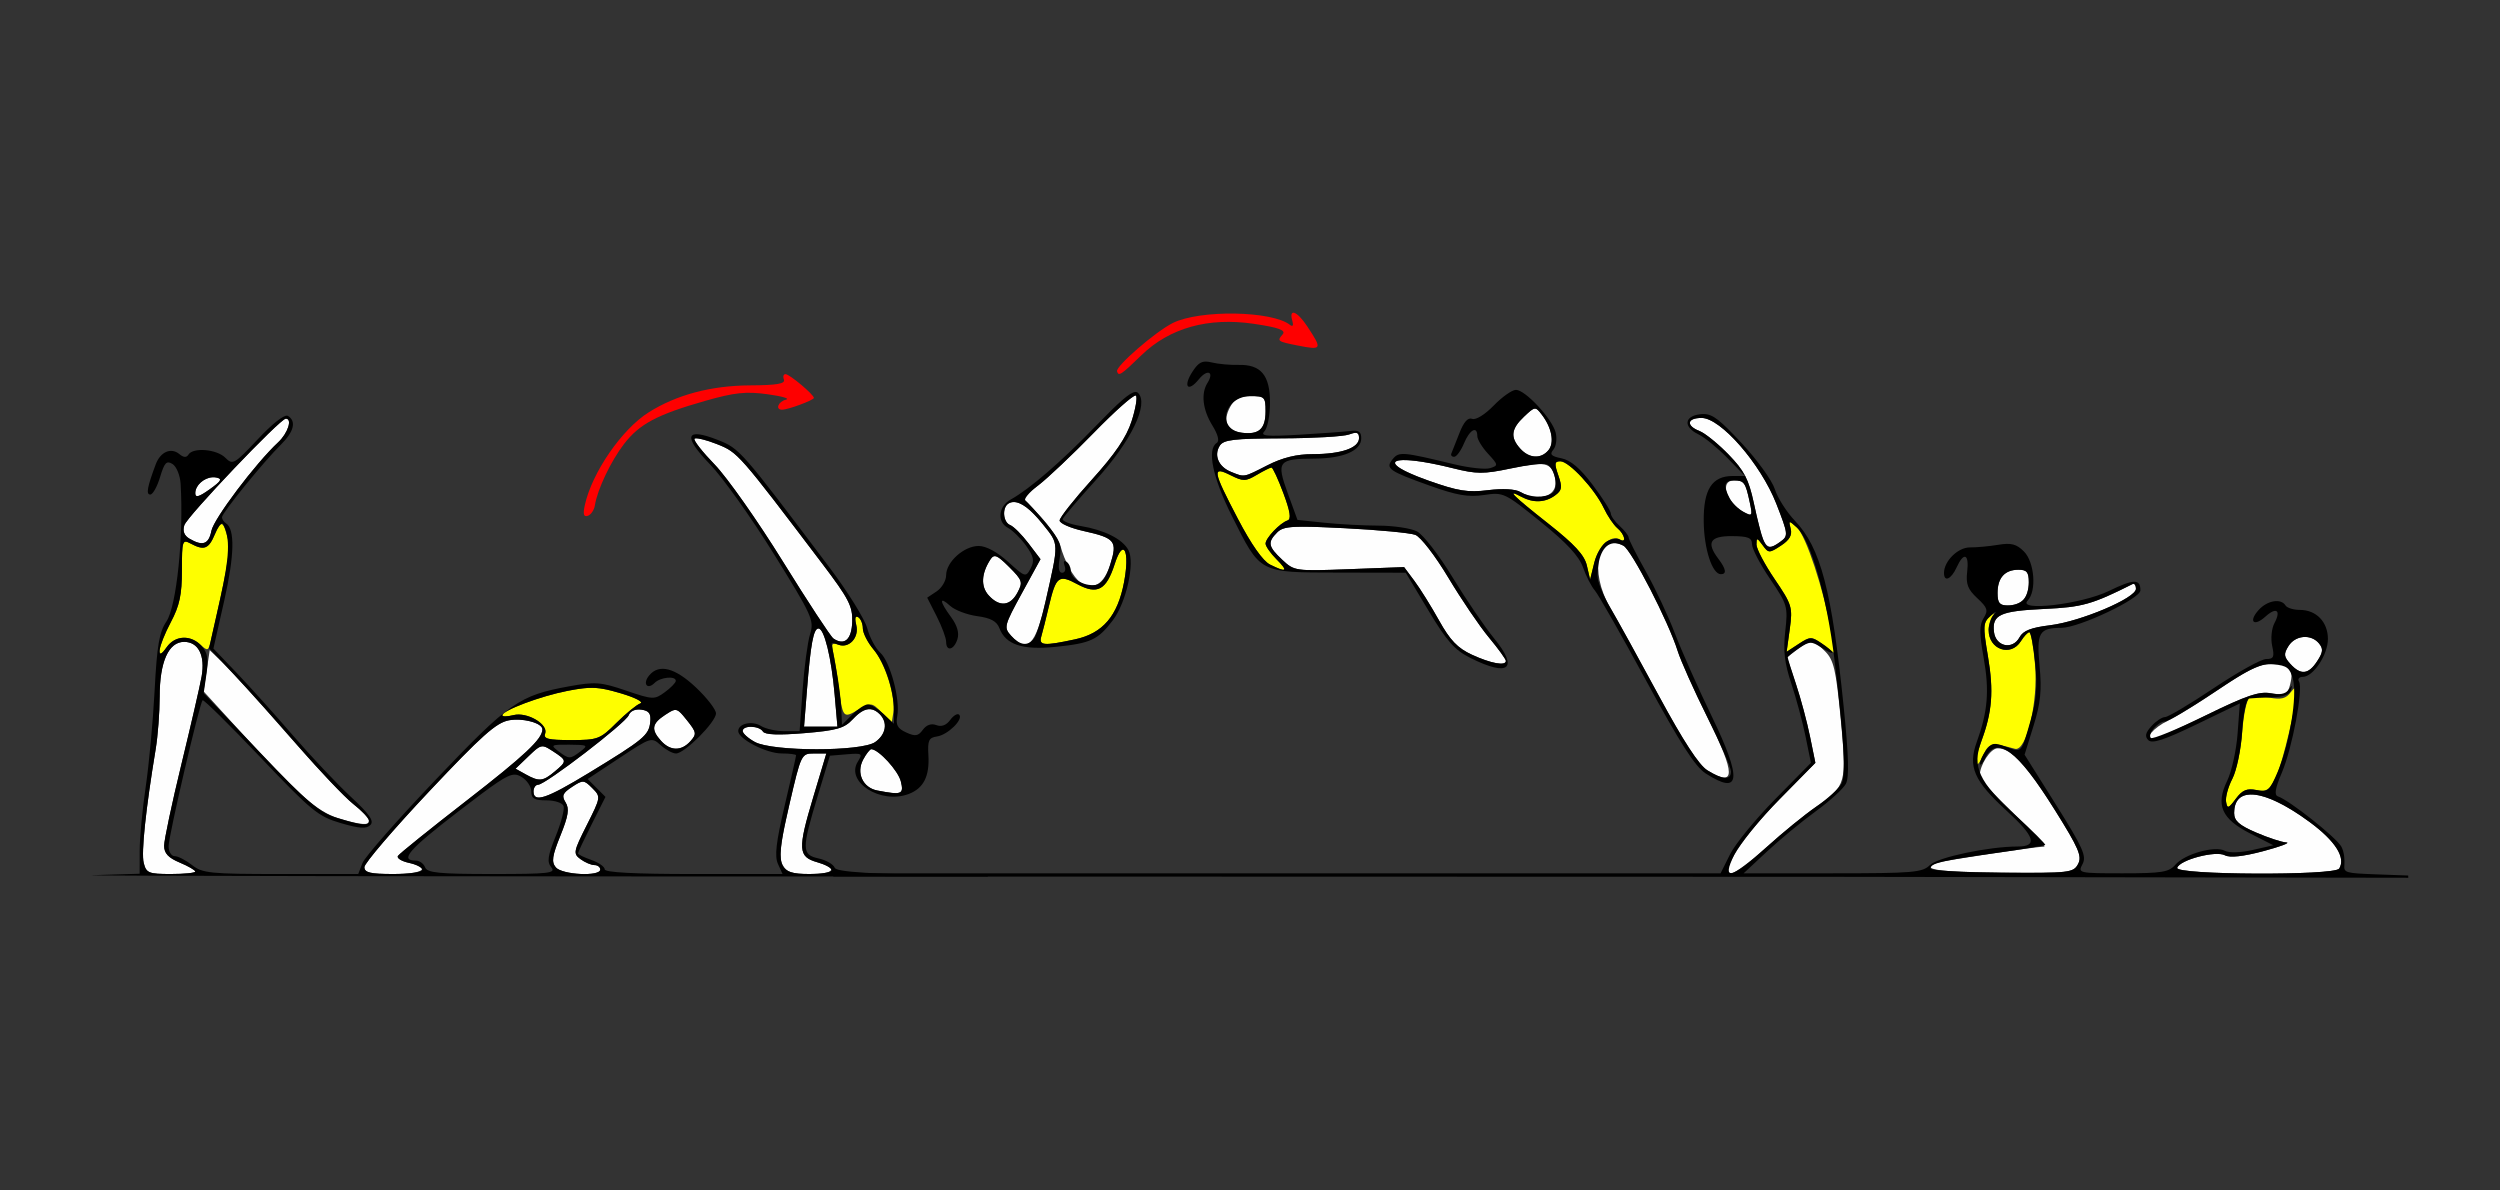 <?xml version="1.0" encoding="UTF-8" standalone="no"?>
<!-- Created with Inkscape (http://www.inkscape.org/) -->

<svg
   xmlns:dc="http://purl.org/dc/elements/1.1/"
   xmlns:cc="http://creativecommons.org/ns#"
   xmlns:rdf="http://www.w3.org/1999/02/22-rdf-syntax-ns#"
   xmlns:svg="http://www.w3.org/2000/svg"
   xmlns="http://www.w3.org/2000/svg"
   xmlns:sodipodi="http://sodipodi.sourceforge.net/DTD/sodipodi-0.dtd"
   xmlns:inkscape="http://www.inkscape.org/namespaces/inkscape"
   id="svg3486"
   version="1.1"
   inkscape:version="0.91 r13725"
   width="525"
   height="250"
   viewBox="0 0 525 250"
   sodipodi:docname="fx510303.svg">
  <rect x="0" y="0" width="525" height="250" fill="#333333" stroke="none"/>
  <defs
     id="defs3490" />
  <sodipodi:namedview
     pagecolor="#bcbcbc"
     bordercolor="#666666"
     borderopacity="1"
     objecttolerance="10"
     gridtolerance="10"
     guidetolerance="10"
     inkscape:pageopacity="0"
     inkscape:pageshadow="2"
     inkscape:window-width="1579"
     inkscape:window-height="977"
     id="namedview3488"
     showgrid="false"
     inkscape:zoom="1.3354167"
     inkscape:cx="287.95018"
     inkscape:cy="99.330445"
     inkscape:window-x="0"
     inkscape:window-y="0"
     inkscape:window-maximized="0"
     inkscape:current-layer="svg3486" />
  <g
     id="g4365"
     transform="translate(-20.902,5.43)">
    <path
       sodipodi:nodetypes="sssssssssssssssssssssssssssssscsscsssccsscccssssssssssssscssscssssssssscscssssccssscccsssscssssssssssssss"
       inkscape:connector-curvature="0"
       id="path3594"
       d="m 51.081,175.779 c -0.537,-2.148 0.417,-11.229 2.508,-23.855 0.464,-2.802 0.843,-7.78 0.843,-11.062 0,-7.316 1.867,-11.5 5.131,-11.5 3.007,0 4.455,2.864 3.678,7.279 -0.339,1.926 -2.25,10.221 -4.245,18.433 -1.996,8.212 -3.629,15.905 -3.629,17.097 0,1.589 0.871,2.531 3.271,3.537 1.799,0.754 3.271,1.603 3.271,1.888 0,0.284 -2.305,0.517 -5.122,0.517 -4.678,0 -5.173,-0.202 -5.706,-2.332 z m 46.342,0.88 c 0,-0.799 6.093,-7.923 13.54,-15.831 11.106,-11.794 14.127,-14.489 16.809,-14.993 2.917,-0.549 7.034,0.565 7.034,1.903 0,2.003 -3.707,5.488 -15.883,14.932 -7.677,5.954 -14.186,11.197 -14.466,11.651 -0.28,0.454 0.757,1.104 2.303,1.445 4.848,1.068 3.071,2.346 -3.263,2.346 -4.863,0 -6.075,-0.29 -6.075,-1.453 z m 40.191,0.051 c -0.939,-1.135 -0.753,-2.405 0.974,-6.676 1.671,-4.13 1.907,-5.639 1.087,-6.956 -0.867,-1.392 -0.632,-1.954 1.36,-3.264 2.286,-1.503 2.499,-1.49 4.242,0.259 1.824,1.83 1.817,1.877 -1.148,7.769 -2.824,5.612 -2.893,5.993 -1.302,7.161 0.925,0.678 2.232,1.233 2.904,1.233 0.673,0 1.223,0.422 1.223,0.938 0,1.515 -8.035,1.116 -9.342,-0.464 z m 47.619,-0.55 c -0.816,-1.53 -0.505,-4.266 1.44,-12.656 2.442,-10.534 2.524,-10.705 5.121,-10.705 l 2.64,0 -2.741,9.141 c -3.3,11.006 -3.208,12.543 0.823,13.698 4.471,1.281 3.698,2.474 -1.603,2.474 -3.744,0 -4.841,-0.377 -5.681,-1.951 z m -93.328,-9.774 c -4.426,-1.384 -8.368,-4.886 -20.789,-18.468 l -7.464,-8.162 0.646,-4.324 0.646,-4.324 2.776,2.642 c 1.527,1.453 7.557,8.127 13.401,14.83 5.844,6.703 12.113,13.366 13.931,14.806 5.434,4.304 4.344,5.343 -3.148,3 z m 41.033,-5.618 c 0,-0.773 0.437,-1.406 0.971,-1.406 1.517,0 18.388,-12.949 19.019,-14.597 0.338,-0.884 1.404,-1.351 2.67,-1.169 1.63,0.235 2.049,0.833 1.85,2.644 -0.302,2.746 -1.385,3.64 -12.897,10.651 -8.915,5.429 -11.612,6.329 -11.612,3.877 z m 72.194,-0.193 c -3.046,-0.588 -4.466,-3.687 -2.973,-6.487 0.653,-1.225 1.432,-2.211 1.731,-2.193 1.583,0.098 5.634,4.528 6.185,6.763 0.673,2.729 0.204,2.91 -4.943,1.916 z m -73.847,-3.398 -2.12,-1.181 2.726,-2.62 c 2.654,-2.55 2.791,-2.578 5.158,-1.022 2.954,1.942 2.962,2.044 0.329,4.248 -2.479,2.075 -3.266,2.149 -6.092,0.575 z m 28.433,-7.03 c -2.138,-2.37 -1.942,-3.607 0.864,-5.452 2.354,-1.547 2.462,-1.52 4.595,1.15 2,2.504 2.06,2.873 0.716,4.375 -1.893,2.115 -4.225,2.087 -6.174,-0.074 z m 19.715,0.241 c -1.414,-0.769 -2.57,-1.807 -2.57,-2.306 0,-1.239 3.477,-1.153 4.252,0.106 0.422,0.685 3.239,0.796 8.7,0.343 6.795,-0.564 8.402,-1.022 10.134,-2.888 2.281,-2.458 4.008,-2.789 5.699,-1.093 1.738,1.744 1.33,4.247 -0.956,5.853 -2.877,2.021 -21.538,2.011 -25.259,-0.014 z m 10.933,-10.948 c 0.766,-9.655 1.372,-12.891 2.415,-12.891 1.213,0 2.718,6.138 3.389,13.828 l 0.593,6.797 -3.505,0 -3.505,0 z m 5.555,-10.782 c -0.57,-0.386 -5.346,-7.663 -10.614,-16.171 -5.268,-8.508 -11.717,-17.673 -14.33,-20.367 -2.614,-2.694 -4.517,-5.135 -4.229,-5.423 0.288,-0.289 2.421,0.228 4.74,1.149 4.378,1.738 4.473,1.845 22.102,25.111 5.561,7.339 6.379,8.924 6.282,12.175 -0.112,3.744 -1.631,5.099 -3.951,3.527 z M 60.7,107.701 c -1.126,-0.657 -1.483,-1.591 -1.087,-2.842 0.586,-1.851 20.13,-22.372 21.307,-22.372 1.433,0 0.446,3.06 -1.602,4.967 -4.754,4.427 -13.515,16.045 -14.023,18.596 -0.563,2.825 -1.814,3.275 -4.595,1.652 z m 1.209,-9.567 c 0,-1.887 2.385,-3.678 4.384,-3.292 1.355,0.262 1.098,0.731 -1.357,2.485 -2.269,1.621 -3.027,1.823 -3.027,0.807 z"
       style="fill:#fefefe" />
    <path
       sodipodi:nodetypes="csssscssccssscsssssscsssssssssss"
       inkscape:connector-curvature="0"
       id="path3590"
       d="m 135.377,148.65 c 0.752,-1.966 -3.771,-4.627 -6.638,-3.905 -1.289,0.324 -2.343,0.347 -2.343,0.051 0,-1.033 7.983,-4.036 13.672,-5.143 4.921,-0.958 6.501,-0.885 11.215,0.516 3.037,0.903 4.861,1.849 4.085,2.119 -0.771,0.269 -3.028,2.111 -5.016,4.094 -3.432,3.423 -3.915,3.605 -9.55,3.605 -4.754,0 -5.834,-0.266 -5.424,-1.336 z m 70.665,-4.484 c -2.073,-2.09 -2.206,-2.104 -4.944,-0.529 -3.193,1.836 -3.213,1.81 -4.138,-5.369 -0.332,-2.578 -0.831,-5.641 -1.108,-6.807 -0.398,-1.673 -0.184,-1.997 1.014,-1.536 2.318,0.892 4.516,-1.439 3.853,-4.088 -0.361,-1.445 -0.215,-2.04 0.407,-1.655 0.535,0.331 0.972,1.389 0.972,2.35 0,0.961 1.027,2.972 2.282,4.468 2.446,2.916 4.622,9.951 4.107,13.279 l -0.314,2.034 z M 54.433,131.116 c 0,-0.811 1.051,-3.459 2.336,-5.883 1.85,-3.489 2.336,-5.772 2.336,-10.954 0,-6.181 0.101,-6.492 1.808,-5.575 2.86,1.535 3.805,1.173 5.119,-1.961 1.296,-3.091 1.784,-2.872 2.762,1.236 0.515,2.164 -0.133,5.926 -3.659,21.253 -0.474,2.06 -0.626,2.109 -2.175,0.703 -2.339,-2.124 -5.361,-1.879 -7.072,0.572 -1.066,1.527 -1.455,1.69 -1.455,0.608 z"
       style="fill:#fefe00" />
    <path
       inkscape:connector-curvature="0"
       id="path3588"
       d="m 143.723,100.625 c 1.495,-6.808 7.754,-15.903 13.39,-19.457 5.854,-3.691 13.093,-5.62 21.266,-5.668 5.674,-0.033 7.478,-0.341 7.143,-1.217 -0.246,-0.645 -0.087,-1.159 0.353,-1.142 0.865,0.032 5.941,4.295 5.941,4.99 0,0.467 -5.423,2.48 -6.682,2.48 -1.49,0 -0.801,-1.736 0.84,-2.117 0.9,-0.208 -0.855,-0.719 -3.899,-1.134 -4.535,-0.619 -6.899,-0.367 -13.084,1.394 -10.109,2.878 -13.824,4.856 -17.068,9.087 -2.755,3.593 -5.583,9.557 -6.091,12.848 -0.153,0.989 -0.822,1.979 -1.487,2.201 -0.884,0.295 -1.051,-0.314 -0.623,-2.266 z"
       style="fill:#fe0000" />
    <path
       sodipodi:nodetypes="ssssssssscsssccssccsscccssssccsscssssssssccssscssccscsscccccsssssscssssccsssssssssscccsssccssssssssscssscsscsssccsccsssssccssssssccscccccscccsssscsccsccsssscssssssssscssscsssssssscsssccssscsccsssscssssssssssscccccssccccccsscsccssssssssssssssssssssssssscsssszssssc"
       inkscape:connector-curvature="0"
       id="path3586"
       d="m 81.224,81.863 c -0.835,-0.123 -3.178,1.742 -6.162,4.924 -4.964,5.293 -5.285,5.476 -6.844,3.908 -1.79,-1.801 -6.774,-2.228 -7.738,-0.662 -0.415,0.673 -1.017,0.639 -1.912,-0.105 -1.742,-1.45 -3.979,-0.483 -4.959,2.145 -1.799,4.823 -2.075,6.352 -1.146,6.352 0.528,0 1.454,-1.654 2.059,-3.678 0.909,-3.044 1.361,-3.517 2.609,-2.734 0.83,0.52 1.595,2.387 1.701,4.148 0.668,11.051 -0.85,25.752 -2.988,28.926 -1.499,2.225 -1.976,5.022 -2.475,14.531 -0.339,6.477 -1.183,15.572 -1.873,20.213 -0.69,4.641 -1.258,10.639 -1.262,13.33 l -0.006,4.893 -9.814,0.299 c -5.397,0.164 77.874,0.294 185.047,0.287 1.037,-6e-5 1.845,-0.002 2.877,-0.002 l 0,-0.237 c -25.809,-0.119 -31.842,-0.796 -32.152,-1.607 -0.277,-0.725 -1.794,-1.602 -3.371,-1.949 -3.572,-0.787 -3.588,-1.902 -0.188,-13.139 l 2.553,-8.438 3.504,-0.293 c 3.275,-0.275 3.428,-0.173 2.355,1.549 -2.656,4.266 4.839,9.014 10.699,6.779 3.121,-1.19 4.395,-3.715 4.127,-8.176 -0.184,-3.059 0.089,-3.653 1.789,-3.896 2.268,-0.325 5.631,-3.614 4.676,-4.572 -0.345,-0.346 -1.191,0.147 -1.883,1.096 -0.817,1.121 -1.837,1.502 -2.914,1.088 -1.058,-0.407 -2.082,-0.052 -2.836,0.982 -0.977,1.34 -1.581,1.437 -3.504,0.559 -1.817,-0.831 -2.224,-1.582 -1.869,-3.443 0.658,-3.453 -1.475,-11.404 -3.568,-13.305 -0.989,-0.898 -2.219,-3.204 -2.734,-5.125 -0.516,-1.921 -4.074,-7.655 -7.908,-12.742 -18.67,-24.773 -18.868,-24.998 -23.488,-26.818 -6.808,-2.683 -7.389,-0.815 -1.602,5.154 2.621,2.703 8.629,11.138 13.352,18.744 8.097,13.043 8.532,14.003 7.643,16.875 -0.518,1.675 -1.226,6.947 -1.572,11.717 l -0.631,8.672 -3.186,0 c -1.751,0 -3.963,-0.489 -4.916,-1.086 -1.872,-1.173 -4.785,-0.521 -4.785,1.07 0,1.654 5.899,4.695 9.113,4.699 1.671,0.002 3.037,0.179 3.037,0.391 0,0.212 -1.075,4.949 -2.389,10.527 -1.816,7.711 -2.157,10.651 -1.422,12.27 l 0.967,2.129 -18.672,0 c -12.44,0 -18.672,-0.329 -18.672,-0.986 1e-5,-0.542 -1.261,-1.428 -2.803,-1.967 -1.542,-0.539 -2.805,-1.161 -2.805,-1.383 0,-0.222 1.298,-2.983 2.883,-6.133 l 2.883,-5.727 -1.871,-1.877 -1.869,-1.877 6.697,-4.432 c 6.598,-4.367 6.726,-4.406 8.627,-2.682 1.061,0.963 2.516,1.75 3.232,1.75 1.8,0 8.391,-6.61 8.391,-8.416 0,-0.81 -1.889,-3.257 -4.197,-5.436 -4.419,-4.171 -7.77,-5.033 -9.84,-2.531 -1.434,1.733 -0.403,3.119 1.156,1.555 1.219,-1.222 4.486,-1.521 4.439,-0.406 -0.016,0.387 -1.053,1.452 -2.305,2.365 -2.191,1.599 -2.496,1.585 -8.148,-0.34 -5.301,-1.806 -6.463,-1.892 -11.947,-0.895 -10.497,1.91 -12.499,3.312 -28.037,19.619 -7.967,8.361 -14.882,16.236 -15.367,17.5 l -0.881,2.297 -16.262,0 c -14.846,0 -16.467,-0.163 -18.637,-1.875 -1.307,-1.031 -2.951,-1.875 -3.652,-1.875 -0.702,0 -1.275,-0.949 -1.275,-2.109 -1.58e-4,-2.111 6.471,-29.88 7.139,-30.633 0.195,-0.22 5.643,5.157 12.105,11.949 10.764,11.312 12.182,12.474 16.906,13.852 3.96,1.155 5.407,1.247 6.232,0.396 0.817,-0.841 -0.177,-2.27 -4.145,-5.953 -2.871,-2.665 -8.313,-8.432 -12.092,-12.814 -3.779,-4.383 -9.088,-10.289 -11.801,-13.125 l -4.932,-5.156 2.277,-10.088 c 2.156,-9.552 2.27,-15.038 0.338,-16.236 -0.448,-0.278 -0.814,-0.848 -0.814,-1.268 0,-0.896 8.683,-11.587 12.391,-15.256 2.727,-2.698 3.261,-4.889 1.463,-6.004 -0.042,-0.026 -0.091,-0.045 -0.146,-0.053 z m -0.305,0.623 c 1.433,0 0.446,3.06 -1.602,4.967 -4.754,4.427 -13.513,16.045 -14.021,18.596 -0.563,2.825 -1.814,3.276 -4.596,1.652 -1.126,-0.657 -1.484,-1.591 -1.088,-2.842 0.586,-1.851 20.129,-22.373 21.307,-22.373 z m 86.02,4.139 c 0.633,-0.082 2.52,0.413 4.549,1.219 4.378,1.738 4.472,1.846 22.102,25.111 5.561,7.339 6.378,8.924 6.281,12.176 -0.112,3.744 -1.629,5.1 -3.949,3.527 -0.57,-0.386 -5.347,-7.664 -10.615,-16.172 -5.268,-8.508 -11.716,-17.673 -14.33,-20.367 -2.614,-2.694 -4.516,-5.135 -4.229,-5.424 0.036,-0.036 0.101,-0.059 0.191,-0.07 z M 65.531,94.795 c 0.257,-0.016 0.514,-0.001 0.764,0.047 1.355,0.262 1.098,0.731 -1.357,2.484 -2.269,1.621 -3.027,1.825 -3.027,0.809 0,-1.652 1.825,-3.23 3.621,-3.34 z m 2.078,9.734 c 0.047,0.014 0.085,0.049 0.117,0.105 1.569,2.765 1.406,6.863 -0.637,15.928 l -2.285,10.141 5.355,5.658 c 2.945,3.111 9.009,9.875 13.475,15.031 4.466,5.156 9.606,10.554 11.422,11.994 1.816,1.44 3.303,3.022 3.303,3.516 0,1.176 -1.409,1.054 -6.707,-0.582 -3.696,-1.141 -6.19,-3.264 -16.174,-13.764 l -11.805,-12.414 0.59,-4.066 c 0.455,-3.136 0.219,-4.478 -1.027,-5.859 -2.166,-2.401 -5.562,-2.267 -7.348,0.291 -2.39,3.423 -1.774,-0.266 0.881,-5.275 1.85,-3.489 2.336,-5.771 2.336,-10.953 0,-6.181 0.102,-6.493 1.809,-5.576 2.86,1.535 3.806,1.175 5.119,-1.959 0.591,-1.411 1.249,-2.314 1.576,-2.215 z M 200.748,124.074 c 0.096,-0.024 0.221,0.011 0.377,0.107 0.535,0.331 0.971,1.39 0.971,2.352 0,0.961 1.004,2.944 2.23,4.406 2.415,2.879 4.299,8.512 4.307,12.883 l 0.006,2.742 -2.162,-2.039 c -1.19,-1.121 -2.682,-2.039 -3.314,-2.039 -0.633,0 -2.117,0.969 -3.299,2.154 l -2.148,2.156 -0.131,-3.355 c -0.072,-1.845 -0.558,-5.615 -1.08,-8.377 -0.522,-2.762 -0.949,-5.161 -0.949,-5.332 0,-0.171 0.636,-0.067 1.414,0.232 2.229,0.858 4.398,-1.53 3.748,-4.127 -0.271,-1.083 -0.255,-1.691 0.031,-1.764 z m -7.967,2.475 c 1.213,0 2.717,6.138 3.389,13.828 l 0.594,6.797 -3.506,0 -3.506,0 0.615,-7.734 c 0.766,-9.655 1.371,-12.891 2.414,-12.891 z m -133.217,2.812 c 3.007,0 4.455,2.865 3.678,7.279 -0.339,1.926 -2.25,10.222 -4.246,18.434 -1.996,8.212 -3.629,15.904 -3.629,17.096 0,1.589 0.871,2.531 3.271,3.537 1.799,0.754 3.271,1.605 3.271,1.889 0,0.284 -2.306,0.516 -5.123,0.516 -4.678,0 -5.172,-0.202 -5.705,-2.332 -0.537,-2.148 0.417,-11.229 2.508,-23.855 0.464,-2.802 0.844,-7.78 0.844,-11.062 0,-7.316 1.867,-11.5 5.131,-11.5 z m 84.971,9.664 c 2.079,-0.089 3.802,0.267 6.748,1.143 3.037,0.903 4.86,1.849 4.084,2.119 -0.771,0.269 -3.028,2.111 -5.016,4.094 -3.432,3.423 -3.915,3.605 -9.551,3.605 -4.754,0 -5.833,-0.265 -5.424,-1.336 0.752,-1.966 -3.772,-4.628 -6.639,-3.906 -1.289,0.324 -2.342,0.347 -2.342,0.051 0,-1.033 7.983,-4.035 13.672,-5.143 1.845,-0.359 3.22,-0.573 4.467,-0.627 z m 59.168,4.477 c 0.672,0.061 1.311,0.411 1.945,1.047 1.738,1.744 1.33,4.248 -0.955,5.854 -2.877,2.021 -21.539,2.011 -25.26,-0.014 -1.414,-0.769 -2.57,-1.807 -2.57,-2.307 0,-1.239 3.477,-1.153 4.252,0.105 0.422,0.685 3.24,0.797 8.701,0.344 6.795,-0.564 8.401,-1.023 10.133,-2.889 1.426,-1.536 2.635,-2.242 3.754,-2.141 z m -48.57,0.055 c 0.151,0.003 0.307,0.016 0.465,0.039 1.63,0.235 2.049,0.833 1.85,2.645 -0.302,2.746 -1.384,3.64 -12.896,10.65 -8.915,5.429 -11.613,6.329 -11.613,3.877 0,-0.773 0.437,-1.406 0.971,-1.406 1.517,0 18.389,-12.95 19.02,-14.598 0.296,-0.774 1.149,-1.228 2.205,-1.207 z m 7.375,0.119 c 0.794,-0.135 1.337,0.501 2.67,2.17 2,2.504 2.06,2.873 0.715,4.375 -1.893,2.115 -4.225,2.086 -6.174,-0.074 -2.138,-2.37 -1.943,-3.607 0.863,-5.451 0.883,-0.58 1.449,-0.939 1.926,-1.02 z m -33.596,2.027 c 2.742,-0.136 5.895,0.864 5.895,2.035 0,2.003 -3.707,5.487 -15.883,14.932 -7.677,5.954 -14.185,11.196 -14.465,11.65 -0.28,0.454 0.756,1.105 2.303,1.445 1.547,0.341 2.812,1.008 2.812,1.482 0,0.475 -2.735,0.863 -6.076,0.863 -4.863,0 -6.074,-0.29 -6.074,-1.453 0,-0.799 6.092,-7.922 13.539,-15.83 11.106,-11.794 14.129,-14.489 16.811,-14.994 0.365,-0.069 0.747,-0.111 1.139,-0.131 z m 11.557,5.25 c 3.853,0.028 4.022,0.129 2.338,1.406 -2.205,1.673 -2.393,1.672 -4.674,-0.059 -1.682,-1.276 -1.512,-1.375 2.336,-1.348 z m -5.393,0.369 c 0.511,0.089 1.085,0.448 1.973,1.031 2.954,1.942 2.962,2.044 0.328,4.248 -2.479,2.075 -3.266,2.15 -6.092,0.576 l -2.121,-1.182 2.727,-2.621 c 1.659,-1.594 2.334,-2.2 3.186,-2.053 z m 68.814,0.572 c 1.583,0.098 5.633,4.529 6.184,6.764 0.673,2.729 0.206,2.91 -4.941,1.916 -3.046,-0.588 -4.466,-3.687 -2.973,-6.486 0.653,-1.225 1.432,-2.212 1.73,-2.193 z m -12.096,0.904 2.641,0 -2.74,9.141 c -3.3,11.006 -3.209,12.545 0.822,13.699 1.671,0.479 3.037,1.231 3.037,1.672 0,0.441 -2.089,0.801 -4.641,0.801 -6.922,0 -7.313,-1.351 -4.24,-14.607 2.442,-10.534 2.523,-10.705 5.121,-10.705 z m -62.893,4.445 c 0.53,-0.018 0.958,0.157 1.449,0.438 1.165,0.666 2.119,2.055 2.119,3.086 0,1.509 0.624,1.875 3.191,1.875 1.779,0 3.369,0.538 3.596,1.215 0.223,0.667 -0.527,3.516 -1.666,6.332 -1.676,4.143 -1.85,5.387 -0.912,6.521 1.02,1.233 -0.474,1.4 -12.406,1.4 -11.196,0 -13.66,-0.246 -14.104,-1.406 -0.296,-0.773 -1.157,-1.406 -1.914,-1.406 -3.522,0 -1.567,-2.274 8.795,-10.234 7.771,-5.97 10.263,-7.768 11.852,-7.82 z m 14.459,1.48 c 0.557,0.034 1.046,0.475 1.918,1.35 1.824,1.83 1.816,1.878 -1.148,7.77 -2.824,5.612 -2.894,5.993 -1.303,7.16 0.925,0.678 2.233,1.232 2.906,1.232 0.673,0 1.223,0.422 1.223,0.938 0,1.515 -8.035,1.117 -9.342,-0.463 -0.939,-1.135 -0.753,-2.405 0.975,-6.676 1.671,-4.13 1.906,-5.64 1.086,-6.957 -0.867,-1.392 -0.631,-1.954 1.361,-3.264 1.143,-0.751 1.767,-1.124 2.324,-1.09 z"
       style="fill:#000000" />
    <path
       sodipodi:nodetypes="csssssccssscssssssssssscscsssscsssssccssssssssssssssssssssscssccssssssssss"
       inkscape:connector-curvature="0"
       id="path3550"
       d="m 379.452,156.337 c -1.772,-1.093 -5.076,-6.167 -10.21,-15.678 -4.174,-7.734 -8.778,-16.085 -10.23,-18.557 -4.434,-7.548 -2.625,-15.852 2.817,-12.93 1.71,0.918 9.472,15.991 11.388,22.112 0.645,2.062 3.455,8.332 6.243,13.933 5.99,12.031 5.988,14.817 -0.007,11.121 z m -49.466,-24.284 c -2.984,-1.377 -4.574,-3.038 -6.883,-7.187 -1.651,-2.967 -3.979,-6.703 -5.172,-8.301 l -2.17,-2.905 -11.509,0.435 c -11.341,0.429 -11.546,0.4 -14.079,-1.972 -2.974,-2.785 -3.136,-3.67 -1.056,-5.756 1.315,-1.319 3.192,-1.434 14.252,-0.873 7.006,0.355 13.64,0.981 14.742,1.391 1.121,0.417 4.183,4.384 6.952,9.009 2.722,4.545 6.552,10.19 8.511,12.543 1.959,2.353 3.562,4.568 3.562,4.922 0,1.12 -3.137,0.547 -7.151,-1.306 z m -96.769,-3.996 c -1.545,-1.713 -1.445,-2.106 2.287,-8.926 l 3.904,-7.135 -2.531,-3.329 c -1.392,-1.831 -3.117,-3.554 -3.834,-3.83 -1.506,-0.58 -1.751,-3.662 -0.36,-4.525 1.662,-1.03 4.116,0.461 7.276,4.419 3.362,4.212 3.344,3.626 0.491,16.211 -2.079,9.169 -3.827,10.889 -7.232,7.115 z m 106.943,-30.18 c -1.052,-0.613 -3.698,-0.759 -6.781,-0.372 -4.206,0.527 -6.311,0.189 -12.525,-2.013 -11.598,-4.109 -8.037,-5.893 5.176,-2.593 4.955,1.238 6.42,1.245 12.059,0.059 7.427,-1.562 8.547,-1.325 9.373,1.976 0.918,3.67 -3.205,5.332 -7.302,2.943 z m -111.657,21.697 c -1.67,-1.851 -1.526,-4.582 0.397,-7.538 0.768,-1.18 1.399,-0.923 3.925,1.603 2.795,2.795 2.919,3.179 1.739,5.391 -1.52,2.849 -3.797,3.054 -6.061,0.544 z m 111.657,-30.786 c -2.147,-2.379 -1.937,-4.154 0.797,-6.729 2.297,-2.165 2.371,-2.173 3.732,-0.398 2.093,2.729 2.683,5.887 1.392,7.448 -1.563,1.889 -4.048,1.755 -5.92,-0.32 z m -60.754,4.865 c -2.601,-1.048 -3.638,-3.454 -2.362,-5.481 0.794,-1.262 2.955,-1.519 12.999,-1.55 6.626,-0.02 12.994,-0.386 14.15,-0.812 1.641,-0.605 2.103,-0.437 2.103,0.763 0,2.07 -3.744,3.367 -9.716,3.367 -3.396,0 -6.346,0.725 -9.519,2.34 -5.133,2.612 -4.751,2.544 -7.656,1.373 z m -31.606,23.217 c -1.438,-0.938 -3.37,-4.468 -4.22,-7.709 -0.329,-1.255 -2.249,-4.052 -4.268,-6.217 l -3.67,-3.936 3.423,-2.615 c 1.882,-1.439 7.098,-6.386 11.591,-10.995 4.493,-4.609 8.448,-8.099 8.79,-7.756 0.342,0.343 -0.066,2.76 -0.907,5.371 -1.093,3.396 -3.463,6.886 -8.323,12.259 -3.737,4.131 -6.794,8.002 -6.794,8.601 0,0.599 2.258,1.592 5.018,2.207 6.672,1.486 7.168,2.11 5.609,7.054 -1.303,4.132 -3.566,5.486 -6.248,3.737 z m 33.908,-31.423 c -3.201,-0.402 -4.104,-2.373 -2.481,-5.414 0.915,-1.715 1.989,-2.28 4.33,-2.28 2.913,0 3.113,0.203 3.113,3.166 0,3.735 -1.365,4.98 -4.962,4.528 z"
       style="fill:#fefefe" />
    <path
       sodipodi:nodetypes="sssssssssscscsscsssssccsssssss"
       inkscape:connector-curvature="0"
       id="path3546"
       d="m 354.142,113.33 c -0.509,-2.2 -2.579,-4.449 -8.106,-8.807 -7.428,-5.857 -9.006,-7.436 -5.615,-5.615 2.464,1.323 4.974,1.218 7.033,-0.292 1.47,-1.078 1.572,-1.695 0.695,-4.219 -0.867,-2.495 -0.799,-2.956 0.434,-2.956 1.823,0 7.23,5.834 9.131,9.853 0.784,1.658 2.064,3.546 2.845,4.195 1.554,1.294 1.977,3.284 0.504,2.37 -1.771,-1.098 -4.507,1.394 -5.367,4.891 l -0.87,3.535 z m -66.538,-0.204 c -1.483,-0.737 -3.946,-4.243 -6.742,-9.596 -5.314,-10.173 -5.476,-11.136 -1.547,-9.17 2.668,1.335 3.154,1.329 5.518,-0.072 1.426,-0.845 2.812,-1.536 3.082,-1.536 0.269,0 1.391,2.416 2.492,5.369 1.444,3.871 1.691,5.473 0.885,5.742 -1.605,0.537 -4.622,3.715 -4.622,4.869 0,0.539 1.032,2.016 2.294,3.281 2.54,2.548 2.158,2.861 -1.359,1.112 z m -48.026,15.082 c 0.268,-0.902 0.985,-3.75 1.592,-6.328 1.484,-6.301 2.059,-6.746 5.978,-4.628 4.203,2.27 6.075,1.256 7.849,-4.253 1.799,-5.584 3.219,-2.85 1.965,3.783 -1.352,7.153 -4.465,10.794 -10.302,12.05 -6.591,1.418 -7.661,1.324 -7.082,-0.622 z"
       style="fill:#fefe00" />
    <path
       sodipodi:nodetypes="ssssssssss"
       inkscape:connector-curvature="0"
       id="path3544"
       d="m 293.378,67.122 c -4.199,-0.833 -4.346,-0.941 -3.137,-2.314 0.781,-0.886 -0.777,-1.461 -6.075,-2.242 -9.548,-1.406 -17.655,0.867 -23.573,6.61 -4.276,4.149 -4.78,4.482 -5.114,3.377 -0.322,-1.065 8.095,-8.359 11.72,-10.157 5.697,-2.825 20.871,-2.572 24.616,0.41 0.563,0.448 0.758,0.115 0.484,-0.823 -0.812,-2.775 0.979,-2.13 3.13,1.127 3.209,4.859 3.119,5.035 -2.051,4.01 z"
       style="fill:#fe0000" />
    <path
       id="path3542"
       d="m 259.286,76.891 c -1.126,0.101 -3.355,2.066 -8.176,7.049 -7.366,7.614 -13.975,13.329 -17.969,15.537 -2.579,1.426 -2.904,4.689 -0.59,5.932 1.023,0.549 2.753,2.255 3.842,3.789 1.605,2.261 1.782,3.159 0.938,4.742 -1.017,1.906 -1.13,1.873 -4.721,-1.381 -2.29,-2.075 -4.627,-3.336 -6.188,-3.336 -3.092,0 -6.832,3.365 -6.832,6.145 0,1.136 -0.895,2.66 -1.988,3.389 l -1.988,1.324 1.988,3.91 c 1.093,2.15 1.988,4.558 1.988,5.352 0,2.128 1.644,1.756 2.369,-0.537 0.416,-1.314 -0.035,-2.882 -1.338,-4.65 -2.456,-3.332 -2.54,-4.492 -0.17,-2.34 0.988,0.897 3.545,1.865 5.682,2.152 2.82,0.379 4.092,1.071 4.641,2.52 1.313,3.465 4.848,4.641 11.805,3.926 7.396,-0.76 8.872,-1.446 12.016,-5.58 2.826,-3.717 4.687,-12.094 3.275,-14.74 -1.237,-2.319 -5.026,-4.228 -10.057,-5.066 -2.211,-0.369 -3.893,-1.028 -3.738,-1.467 0.155,-0.438 3.339,-4.173 7.076,-8.299 7.306,-8.066 11.058,-15.845 8.756,-18.154 -0.161,-0.161 -0.361,-0.238 -0.621,-0.215 z m 0.055,0.73 c 0.049,-0.008 0.084,5e-5 0.105,0.021 0.342,0.343 -0.066,2.758 -0.906,5.369 -1.093,3.396 -3.464,6.887 -8.324,12.26 -3.737,4.131 -6.793,8.003 -6.793,8.602 0,0.599 2.258,1.59 5.018,2.205 6.672,1.486 7.167,2.11 5.607,7.055 -0.894,2.833 -1.844,4.128 -3.148,4.285 -2.383,0.287 -5.141,-1.338 -5.141,-3.029 0,-0.717 -0.416,-1.562 -0.924,-1.877 -0.53,-0.328 -0.686,0.049 -0.367,0.883 0.306,0.8 0.071,1.453 -0.521,1.453 -0.713,0 -0.881,-1.048 -0.496,-3.105 0.495,-2.648 0.073,-3.721 -2.871,-7.266 -1.899,-2.287 -3.846,-4.408 -4.326,-4.713 -0.48,-0.305 0.727,-1.778 2.682,-3.271 1.954,-1.494 7.228,-6.485 11.721,-11.094 4.212,-4.321 7.953,-7.66 8.686,-7.777 z m 14.774,-7.118 c -1.103,-0.001 -1.796,0.588 -2.781,2.096 -2.063,3.158 -0.98,4.475 1.33,1.617 1.801,-2.228 3.297,-1.593 1.809,0.768 -1.4,2.22 -1.012,5.624 1.014,8.912 1.203,1.953 1.545,3.303 0.934,3.682 -2.1,1.302 -0.875,7.266 3.137,15.271 6.124,12.221 5.576,11.93 22.402,11.965 l 14.15,0.029 4.762,7.939 c 3.901,6.504 5.506,8.309 8.879,9.992 8.034,4.008 10.13,2.223 4.896,-4.166 -1.971,-2.407 -5.898,-8.178 -8.725,-12.826 -2.839,-4.668 -6.186,-8.98 -7.477,-9.633 -1.285,-0.65 -4.904,-1.187 -8.041,-1.195 -3.137,-0.008 -8.252,-0.283 -11.367,-0.609 l -5.666,-0.594 -2.043,-5.619 c -2.432,-6.692 -2.029,-7.212 5.623,-7.254 6.052,-0.033 9.812,-1.662 9.812,-4.248 0,-1.424 -0.534,-1.779 -2.336,-1.551 -1.285,0.163 -6.122,0.517 -10.748,0.787 -6.853,0.4 -8.196,0.266 -7.244,-0.719 0.643,-0.665 1.17,-3.378 1.17,-6.031 0,-5.765 -1.917,-8.043 -6.658,-7.916 -1.736,0.047 -4.24,-0.185 -5.566,-0.512 -0.484,-0.119 -0.898,-0.185 -1.266,-0.186 z m -40.415,29.495 c 1.589,-0.07 3.691,1.516 6.258,4.732 3.362,4.212 3.344,3.626 0.49,16.211 -0.818,3.609 -1.901,7.09 -2.408,7.734 -1.309,1.664 -2.954,1.454 -4.824,-0.619 -1.545,-1.713 -1.445,-2.105 2.287,-8.926 l 3.904,-7.135 -2.531,-3.328 c -1.392,-1.831 -3.117,-3.554 -3.834,-3.83 -1.506,-0.58 -1.75,-3.663 -0.359,-4.525 0.312,-0.193 0.651,-0.298 1.018,-0.314 z M 283.557,77.752 c 2.913,0 3.113,0.205 3.113,3.168 0,3.735 -1.364,4.979 -4.961,4.527 -5.461,-0.686 -3.778,-7.695 1.848,-7.695 z m 55.693,-1.312 c -0.814,0 -2.917,1.486 -4.674,3.301 -1.834,1.894 -3.759,3.081 -4.521,2.787 -0.892,-0.343 -1.773,0.65 -2.688,3.029 -0.748,1.947 -1.504,3.855 -1.678,4.242 -0.174,0.387 0.089,0.703 0.584,0.703 0.494,0 1.422,-1.266 2.061,-2.812 1.197,-2.9 2.803,-3.784 2.803,-1.543 0,0.698 1.017,2.369 2.258,3.713 2.161,2.339 2.178,2.468 0.439,3.021 -0.999,0.318 -4.431,-0.056 -7.629,-0.83 -10.774,-2.607 -11.511,-2.669 -12.824,-1.082 -1.627,1.967 -0.9,2.492 7.732,5.58 5.729,2.049 8.145,2.466 11.428,1.973 4.075,-0.613 4.325,-0.495 11.893,5.623 5.492,4.44 8.073,7.221 8.91,9.602 0.648,1.843 1.761,4.013 2.473,4.82 0.711,0.808 5.572,9.356 10.803,18.996 7.099,13.084 10.262,18.012 12.48,19.438 7.338,4.715 7.698,1.308 1.27,-12.004 -2.895,-5.994 -6.387,-13.854 -7.76,-17.463 -1.373,-3.609 -4.116,-9.446 -6.096,-12.973 -1.98,-3.527 -3.602,-6.732 -3.602,-7.121 1e-5,-0.39 -0.841,-1.473 -1.869,-2.406 -1.028,-0.933 -1.869,-2.119 -1.869,-2.637 0,-0.518 -1.708,-3.211 -3.795,-5.984 -2.625,-3.488 -4.646,-5.212 -6.557,-5.596 -2.197,-0.441 -2.545,-0.815 -1.707,-1.828 0.58,-0.701 0.796,-2.305 0.48,-3.564 -0.724,-2.893 -6.382,-8.984 -8.346,-8.984 z m -33.67,9.029 c 0.536,0.007 0.717,0.353 0.717,1.104 0,2.07 -3.746,3.367 -9.717,3.367 -3.396,0 -6.345,0.725 -9.518,2.34 -5.133,2.612 -4.751,2.545 -7.656,1.375 -2.601,-1.048 -3.637,-3.455 -2.361,-5.482 0.794,-1.262 2.954,-1.518 12.998,-1.549 6.626,-0.02 12.994,-0.386 14.15,-0.812 0.615,-0.227 1.065,-0.346 1.387,-0.342 z m -48.839,24.524 c 0.745,0.021 1.004,2.643 0.221,6.789 -1.352,7.153 -4.464,10.793 -10.301,12.049 -6.591,1.418 -7.661,1.323 -7.082,-0.623 0.268,-0.902 0.985,-3.75 1.592,-6.328 1.484,-6.301 2.057,-6.744 5.977,-4.627 4.203,2.27 6.075,1.255 7.85,-4.254 0.675,-2.094 1.297,-3.018 1.744,-3.006 z m 86.432,-29.61 c 0.476,-0.051 0.835,0.392 1.516,1.279 2.093,2.729 2.682,5.887 1.391,7.447 -1.563,1.889 -4.048,1.755 -5.92,-0.32 -2.147,-2.379 -1.936,-4.155 0.797,-6.73 1.149,-1.082 1.741,-1.625 2.217,-1.676 z m -113.36,30.977 c 0.594,0.009 1.433,0.701 3.012,2.279 2.795,2.795 2.918,3.179 1.738,5.391 -1.52,2.849 -3.796,3.055 -6.061,0.545 -1.67,-1.851 -1.527,-4.584 0.396,-7.539 0.288,-0.443 0.557,-0.681 0.914,-0.676 z m 58.102,-18.608 c 0.269,0 1.389,2.416 2.49,5.369 1.444,3.871 1.693,5.473 0.887,5.742 -1.605,0.537 -4.623,3.715 -4.623,4.869 0,0.539 1.033,2.016 2.295,3.281 2.54,2.548 2.158,2.862 -1.359,1.113 -1.483,-0.737 -3.946,-4.243 -6.742,-9.596 -5.314,-10.173 -5.477,-11.136 -1.549,-9.17 2.668,1.335 3.156,1.328 5.52,-0.072 1.426,-0.845 2.813,-1.537 3.082,-1.537 z m 27.611,-1.564 c 1.95,-0.047 5.547,0.475 10.502,1.713 4.955,1.238 6.42,1.244 12.059,0.059 3.53,-0.742 6.948,-1.147 7.594,-0.898 1.768,0.681 2.624,5.145 1.164,6.074 -1.674,1.065 -4.612,0.951 -6.686,-0.258 -1.052,-0.613 -3.698,-0.758 -6.781,-0.371 -4.206,0.527 -6.31,0.188 -12.523,-2.014 -7.249,-2.568 -8.578,-4.227 -5.328,-4.305 z m 33.057,0.252 c 1.823,0 7.23,5.835 9.131,9.854 0.784,1.658 2.063,3.546 2.844,4.195 1.554,1.294 1.977,3.285 0.504,2.371 -0.503,-0.312 -1.72,-0.136 -2.705,0.393 -0.985,0.529 -2.184,2.554 -2.662,4.498 l -0.869,3.533 -0.684,-2.953 c -0.509,-2.2 -2.578,-4.448 -8.105,-8.807 -7.428,-5.857 -9.007,-7.436 -5.615,-5.615 2.464,1.323 4.974,1.218 7.033,-0.293 1.47,-1.078 1.572,-1.695 0.695,-4.219 -0.867,-2.495 -0.799,-2.957 0.434,-2.957 z m -54.236,13.738 c 2.019,-0.008 4.876,0.108 9.023,0.318 7.006,0.355 13.64,0.981 14.742,1.391 1.121,0.417 4.182,4.383 6.951,9.008 2.722,4.545 6.551,10.189 8.51,12.543 1.959,2.353 3.562,4.568 3.562,4.922 0,1.12 -3.137,0.546 -7.15,-1.307 -2.984,-1.377 -4.574,-3.037 -6.883,-7.186 -1.651,-2.967 -3.979,-6.703 -5.172,-8.301 l -2.17,-2.906 -11.508,0.436 c -11.341,0.429 -11.548,0.401 -14.08,-1.971 -2.974,-2.785 -3.135,-3.671 -1.055,-5.758 0.822,-0.824 1.863,-1.177 5.229,-1.189 z m 65.797,3.477 c 0.522,0.027 1.086,0.197 1.684,0.518 1.71,0.918 9.473,15.99 11.389,22.111 0.645,2.062 3.426,8.278 6.182,13.812 2.755,5.534 5.01,10.702 5.01,11.484 0,1.849 -1.698,1.767 -4.957,-0.242 -1.772,-1.093 -5.075,-6.168 -10.209,-15.68 -4.174,-7.734 -8.778,-16.085 -10.23,-18.557 -1.452,-2.472 -2.636,-5.425 -2.629,-6.562 0.028,-4.451 1.501,-7.002 3.762,-6.885 z"
       style="fill:#000000"
       inkscape:connector-curvature="0"
       sodipodi:nodetypes="csssssssscccscssssssssssccccsssssssccssscsscccssssssccssssssccccsssssssccssssccccccsssssscscssssscssssscssssscssssssscsssssssccsssssscsssssscssssccsssssscccccsssssssccssscscccssssscssssssscccssccssssssscc" />
    <path
       id="path4315"
       d="m 512.138,176.973 c 1.422,-2.301 -0.805,-5.799 -6.237,-9.798 -9.408,-6.926 -15.827,-7.684 -15.827,-1.869 0,1.639 1.04,2.561 4.627,4.104 2.545,1.095 5.392,2.029 6.328,2.075 0.936,0.046 -1.224,0.863 -4.8,1.815 -4.267,1.136 -7.047,1.438 -8.091,0.88 -1.93,-1.033 -9.462,0.944 -10.024,2.631 -0.505,1.516 33.088,1.675 34.024,0.16 z"
       style="fill:#fefefe"
       inkscape:connector-curvature="0" />
    <path
       id="path4313"
       d="m 457.295,176.024 c 0.877,-1.638 0.156,-3.319 -4.86,-11.332 -5.984,-9.56 -9.151,-12.978 -12.025,-12.978 -1.501,0 -3.774,3.506 -3.774,5.821 0,0.575 3.25,4.141 7.222,7.925 3.972,3.783 6.82,6.887 6.328,6.896 -1.967,0.038 -20.674,2.847 -22.214,3.336 -4.374,1.388 -0.355,2.034 13.323,2.14 14.199,0.11 15.024,0.017 16.001,-1.807 z"
       style="fill:#fefefe"
       inkscape:connector-curvature="0" />
    <path
       id="path4311"
       d="m 391.881,172.472 c 3.333,-3.02 8.01,-6.833 10.393,-8.473 6.35,-4.369 6.496,-4.895 5.166,-18.616 -0.994,-10.251 -1.453,-12.217 -3.281,-14.045 -2.543,-2.543 -2.98,-2.574 -5.796,-0.407 l -2.179,1.676 1.852,5.568 c 1.019,3.063 2.357,8.049 2.974,11.081 l 1.122,5.513 -7.499,7.612 c -7.677,7.792 -12.746,15.581 -10.142,15.581 0.732,0 4.058,-2.471 7.39,-5.491 z"
       style="fill:#fefefe"
       inkscape:connector-curvature="0" />
    <path
       id="path4301"
       d="m 484.261,144.734 c 8.548,-4.195 10.988,-5.01 13.686,-4.572 2.94,0.477 3.347,0.281 3.887,-1.873 0.834,-3.324 -0.089,-4.387 -3.811,-4.387 -2.326,0 -5.253,1.405 -10.808,5.188 -4.19,2.853 -9.133,5.912 -10.984,6.797 -3.17,1.516 -5.173,3.953 -3.249,3.953 0.482,0 5.558,-2.297 11.279,-5.105 z"
       style="fill:#fefefe"
       inkscape:connector-curvature="0" />
    <path
       id="path4299"
       d="m 507.506,133.428 c 1.24,-1.893 1.313,-2.621 0.376,-3.75 -1.673,-2.015 -4.968,-1.725 -6.397,0.563 -1.044,1.672 -0.987,2.23 0.389,3.75 2.179,2.407 3.792,2.246 5.633,-0.563 z"
       style="fill:#fefefe"
       inkscape:connector-curvature="0" />
    <path
       id="path4297"
       d="m 445.007,128.401 c 0.738,-1.38 2.399,-2.036 6.392,-2.525 6.433,-0.788 18.05,-5.71 18.05,-7.647 0,-0.747 -0.316,-1.2 -0.703,-1.006 -8.518,4.279 -10.549,4.851 -18.516,5.222 -9.301,0.433 -11.013,1.211 -10.594,4.813 0.361,3.105 3.916,3.862 5.371,1.143 z"
       style="fill:#fefefe"
       inkscape:connector-curvature="0" />
    <path
       id="path4295"
       d="m 445.823,120.589 c 0.619,-0.619 1.125,-2.306 1.125,-3.75 0,-2.114 -0.42,-2.625 -2.156,-2.625 -2.882,0 -4.406,1.687 -4.406,4.875 0,2.114 0.42,2.625 2.156,2.625 1.186,0 2.663,-0.506 3.281,-1.125 z"
       style="fill:#fefefe"
       inkscape:connector-curvature="0" />
    <path
       id="path4293"
       d="m 394.848,108.287 c 1.617,-1.183 1.575,-1.546 -0.914,-7.919 -3.266,-8.362 -11.679,-18.029 -15.69,-18.029 -3.086,0 -3.341,1.609 -0.436,2.749 1.16,0.455 3.907,2.68 6.103,4.944 3.274,3.374 4.228,5.206 5.293,10.164 2.095,9.752 2.526,10.37 5.644,8.09 z"
       style="fill:#fefefe"
       inkscape:connector-curvature="0" />
    <path
       id="path4291"
       d="m 388.337,100 c -0.888,-4.14 -1.178,-4.536 -3.319,-4.536 -3.054,0 -1.614,4.665 2.044,6.624 1.836,0.983 1.908,0.865 1.275,-2.088 z"
       style="fill:#fefefe"
       inkscape:connector-curvature="0" />
    <path
       sodipodi:nodetypes="sssscscsscsssssssscssscssscssscssccc"
       inkscape:connector-curvature="0"
       id="path3480"
       d="m 490.423,162.313 c 1.362,-1.823 2.327,-2.236 4.305,-1.841 2.218,0.444 2.762,0.063 4.19,-2.93 1.414,-2.965 4.281,-15.207 4.281,-18.279 0,-0.569 -0.565,-0.261 -1.256,0.684 -0.971,1.328 -1.982,1.585 -4.453,1.132 -1.758,-0.322 -3.665,-0.276 -4.238,0.102 -0.572,0.378 -1.247,3.644 -1.499,7.258 -0.252,3.613 -1.181,7.966 -2.063,9.673 -0.882,1.707 -1.473,3.879 -1.313,4.827 0.257,1.523 0.496,1.449 2.047,-0.626 z m -52.974,-9.293 c 1.102,-2.419 1.756,-2.538 6.591,-1.2 2.406,0.666 4.911,-9.828 4.222,-17.684 -0.328,-3.738 -0.867,-6.797 -1.198,-6.797 -0.331,0 -1.129,0.844 -1.773,1.875 -2.118,3.392 -6.78,1.78 -6.78,-2.344 0,-1.083 0.42,-2.477 0.934,-3.097 0.514,-0.621 0.219,-0.501 -0.654,0.266 -1.432,1.257 -1.473,2.081 -0.413,8.388 1.24,7.382 0.895,11.577 -1.492,18.136 -1.618,4.446 -1.192,6.308 0.563,2.457 z m -32.036,-26.024 c -1.53,-8.622 -5.255,-19.916 -7.128,-21.61 -1.761,-1.593 -1.812,-1.585 -1.339,0.225 0.349,1.334 -0.248,2.367 -2.054,3.55 -2.453,1.607 -2.593,1.604 -3.839,-0.1 -1.18,-1.614 -1.293,-1.625 -1.293,-0.131 0,0.9 1.723,4.174 3.829,7.275 3.633,5.35 3.795,5.885 3.168,10.443 l -0.661,4.804 2.568,-1.682 c 2.486,-1.629 2.647,-1.623 5.085,0.178 l 2.517,1.861 -0.854,-4.813 z"
       style="fill:#ffff00" />
    <path
       sodipodi:nodetypes="scsccssssscssscccccccscccsscsssssssssssssssscccscccsssscccssssssssssssscsssssccscsssscssssssssscssscsscssscccssscsscccsscsscssssscsssssccccsssssssccssssscssssccsssscscsssscsscscssssssssssssscssscsss"
       inkscape:connector-curvature="0"
       id="path3478"
       d="m 378.789,81.52 c -0.267,-0.009 -0.543,0.006 -0.834,0.039 -3.39,0.387 -3.596,2.677 -0.381,4.227 1.289,0.621 4.011,2.843 6.049,4.936 l 3.705,3.805 -2.533,0 c -4.382,0 -6.189,2.824 -6.113,9.557 0.065,5.785 1.785,11.068 3.604,11.068 1.27,0 1.093,-1.089 -0.523,-3.227 -2.591,-3.426 -1.776,-4.795 2.84,-4.768 3.429,0.02 4.216,0.341 4.219,1.717 0.002,0.931 1.71,4.208 3.797,7.281 3.648,5.373 3.772,5.796 3.189,10.965 -0.463,4.11 -0.163,6.7 1.27,11 1.031,3.094 2.379,8.107 2.996,11.139 l 1.123,5.512 -7.5,7.613 c -4.125,4.187 -8.394,9.404 -9.486,11.596 l -1.986,3.984 -186.328,0 0,0.676 c 10.754,0.02 196.981,0.043 208.692,0.059 l 121.921,0.203 0.132,0 -0.017,-0.469 -6.777,-0.252 c -6.46,-0.24 -6.77,-0.335 -6.626,-2.014 0.083,-0.969 -0.024,-2.668 -0.617,-3.775 -1.025,-1.916 -10.94,-9.783 -13.336,-10.582 -0.819,-0.273 -0.59,-1.657 0.83,-5.002 2.187,-5.153 4.528,-17.608 3.594,-19.119 -0.331,-0.536 0.025,-0.975 0.791,-0.975 2.196,0 5.281,-4.642 5.281,-7.949 0,-3.576 -2.44,-6.113 -5.879,-6.113 -1.347,0 -2.709,-0.422 -3.027,-0.938 -0.954,-1.543 -3.814,-1.064 -5.631,0.943 -2.218,2.45 -1.039,3.619 1.412,1.4 2.314,-2.094 3.345,-1.34 1.889,1.381 -0.593,1.108 -0.804,3.248 -0.471,4.768 0.512,2.33 0.316,2.758 -1.258,2.758 -1.025,0 -5.966,2.742 -10.979,6.094 -5.013,3.352 -9.625,6.094 -10.252,6.094 -0.627,0 -1.913,0.853 -2.857,1.896 -1.279,1.413 -1.446,2.169 -0.654,2.961 0.791,0.791 3.376,-0.058 10.137,-3.326 l 9.074,-4.387 -0.475,6.35 c -0.261,3.492 -1.242,7.937 -2.18,9.875 -2.474,5.112 -1.194,8.027 4.875,11.105 l 4.818,2.445 -4.33,0.99 c -2.543,0.582 -4.958,0.652 -5.855,0.172 -2.091,-1.119 -8.452,0.669 -10.383,2.918 -1.348,1.57 -2.827,1.812 -11.049,1.812 -9.301,0 -9.472,-0.038 -8.457,-1.936 0.889,-1.661 0.098,-3.433 -5.566,-12.453 l -6.605,-10.516 1.881,-6.062 c 1.482,-4.776 1.752,-7.432 1.275,-12.506 -0.668,-7.105 -0.13,-8.05 4.592,-8.076 3.717,-0.02 16.58,-6.122 16.58,-7.865 0,-2.45 -1.381,-2.425 -6.623,0.123 -5.744,2.791 -19.339,4.396 -17.049,2.012 1.911,-1.989 1.441,-8.076 -0.795,-10.312 -1.561,-1.561 -2.673,-1.848 -5.391,-1.395 -1.883,0.314 -4.557,0.561 -5.941,0.549 -2.507,-0.021 -5.451,2.877 -5.451,5.365 0,1.997 1.506,1.343 2.641,-1.146 1.527,-3.351 2.67,-2.892 2.229,0.893 -0.301,2.582 0.127,3.703 2.119,5.549 2.154,1.997 2.337,2.567 1.336,4.17 -0.922,1.476 -0.919,3.199 0.01,8.396 1.223,6.841 0.861,11.253 -1.439,17.592 -1.913,5.269 -0.641,8.183 6.375,14.598 5.844,5.344 6.45,7.396 2.182,7.396 -6.064,0 -16.776,2.262 -18.398,3.885 -1.58,1.58 -3.471,1.74 -20.436,1.74 l -18.693,0 4.865,-4.537 c 2.676,-2.496 7.279,-6.297 10.229,-8.447 2.949,-2.15 5.815,-4.753 6.367,-5.785 0.728,-1.361 0.605,-5.8 -0.449,-16.162 -2.496,-24.532 -4.83,-33.433 -10.258,-39.117 -1.73,-1.812 -3.623,-4.793 -4.205,-6.623 -0.582,-1.83 -3.728,-6.189 -6.992,-9.686 -4.435,-4.751 -5.957,-6.021 -7.828,-6.086 z m -0.545,0.818 c 4.011,0 12.423,9.667 15.689,18.029 2.489,6.373 2.531,6.735 0.914,7.918 -2.236,1.635 -2.879,1.566 -3.678,-0.4 -0.367,-0.902 -1.252,-4.363 -1.967,-7.689 -1.065,-4.958 -2.019,-6.79 -5.293,-10.164 -2.197,-2.264 -4.941,-4.488 -6.102,-4.943 -2.905,-1.14 -2.65,-2.75 0.436,-2.75 z m 6.773,13.125 c 2.141,0 2.432,0.395 3.32,4.535 0.634,2.953 0.561,3.071 -1.275,2.088 -1.07,-0.573 -2.377,-1.847 -2.904,-2.832 -1.427,-2.666 -1.173,-3.791 0.859,-3.791 z m 11.762,8.766 c 0.168,-0.037 0.603,0.341 1.443,1.102 2.928,2.65 6.316,14.501 7.898,27.633 1.991,16.526 2.445,24.395 1.508,26.146 -0.561,1.049 -2.972,3.249 -5.355,4.889 -2.383,1.64 -7.06,5.452 -10.393,8.473 -7.435,6.738 -9.582,7.219 -6.734,1.508 1.093,-2.191 5.362,-7.409 9.486,-11.596 l 7.5,-7.613 -1.123,-5.512 c -0.617,-3.032 -1.924,-7.926 -2.904,-10.875 -0.98,-2.949 -1.781,-5.537 -1.781,-5.752 0,-0.215 1.083,-1.1 2.408,-1.969 2.213,-1.45 2.595,-1.457 4.688,-0.086 1.253,0.821 2.279,1.281 2.279,1.023 0,-0.258 -1.026,-1.14 -2.279,-1.961 -2.099,-1.376 -2.476,-1.363 -4.801,0.16 l -2.521,1.652 0.66,-4.805 c 0.627,-4.558 0.465,-5.092 -3.168,-10.441 -2.106,-3.101 -3.828,-6.375 -3.828,-7.275 0,-1.494 0.111,-1.483 1.291,0.131 1.246,1.703 1.387,1.707 3.84,0.1 1.806,-1.183 2.402,-2.216 2.053,-3.551 -0.234,-0.894 -0.334,-1.344 -0.166,-1.381 z m 48.014,9.984 c 1.737,0 2.156,0.511 2.156,2.625 0,3.188 -1.525,4.875 -4.406,4.875 -1.737,0 -2.156,-0.511 -2.156,-2.625 0,-3.188 1.525,-4.875 4.406,-4.875 z m 24.094,2.967 c 0.32,-0.033 0.562,0.395 0.562,1.049 0,1.938 -11.617,6.858 -18.051,7.646 -3.993,0.489 -5.654,1.146 -6.393,2.525 -1.455,2.719 -5.01,1.963 -5.371,-1.143 -0.419,-3.602 1.295,-4.379 10.596,-4.812 7.967,-0.371 9.997,-0.944 18.516,-5.223 0.048,-0.024 0.095,-0.038 0.141,-0.043 z m -28.922,5.879 c 0.119,-0.048 0.031,0.109 -0.289,0.482 -0.641,0.748 -1.164,2.245 -1.164,3.328 0,4.124 4.661,5.736 6.779,2.344 0.644,-1.031 1.437,-1.875 1.762,-1.875 0.325,0 0.879,2.918 1.23,6.484 0.476,4.827 0.237,7.882 -0.932,11.953 -2.041,7.108 -1.831,6.881 -5.17,5.621 -2.514,-0.949 -3.055,-0.856 -4.215,0.73 -0.732,1.001 -1.302,2.267 -1.268,2.812 0.035,0.546 0.521,0.043 1.08,-1.117 2.4,-4.976 6.763,-1.741 14.656,10.869 5.016,8.014 5.736,9.694 4.859,11.332 -0.976,1.824 -1.801,1.917 -16,1.807 -8.234,-0.064 -14.971,-0.453 -14.971,-0.865 0,-1.114 2.233,-1.648 13.545,-3.236 5.638,-0.791 10.376,-1.562 10.527,-1.713 0.151,-0.151 -2.666,-2.957 -6.258,-6.236 -7.694,-7.025 -9.166,-10.241 -7.145,-15.598 2.275,-6.028 2.616,-10.419 1.383,-17.756 -1.102,-6.559 -1.061,-7.095 0.645,-8.619 0.5,-0.447 0.825,-0.7 0.943,-0.748 z m 65.082,5.271 c 1.061,0.025 2.104,0.466 2.836,1.348 0.937,1.129 0.863,1.857 -0.377,3.75 -1.841,2.809 -3.454,2.97 -5.633,0.562 -1.375,-1.52 -1.433,-2.078 -0.389,-3.75 0.804,-1.287 2.199,-1.942 3.562,-1.91 z m -7.686,5.732 c 0.335,-0.015 0.667,-0.004 1.01,0.025 2.772,0.237 3.417,0.729 4.047,3.094 0.939,3.526 -0.701,13.56 -3.174,19.41 -1.703,4.029 -2.089,4.366 -4.465,3.891 -2.036,-0.407 -2.983,-0.01 -4.357,1.83 -1.55,2.076 -1.788,2.15 -2.045,0.627 -0.16,-0.948 0.434,-3.123 1.322,-4.834 0.895,-1.725 1.81,-6.139 2.055,-9.908 0.259,-3.99 0.875,-6.857 1.49,-6.943 0.577,-0.081 2.696,-0.186 4.709,-0.234 2.398,-0.057 3.796,-0.573 4.055,-1.494 0.329,-1.169 0.242,-1.185 -0.518,-0.098 -0.617,0.884 -1.852,1.121 -3.805,0.73 -2.307,-0.461 -5.068,0.486 -13.697,4.699 -5.944,2.902 -11.074,5.008 -11.4,4.682 -0.795,-0.795 1.473,-3.451 2.947,-3.451 0.643,0 5.304,-2.763 10.355,-6.141 6.681,-4.467 9.127,-5.783 11.471,-5.885 z m -3.889,27.352 c 2.79,-0.08 7.136,1.864 12.428,5.76 5.432,3.999 7.658,7.498 6.236,9.799 -0.936,1.514 -34.529,1.356 -34.023,-0.16 0.562,-1.687 8.093,-3.666 10.023,-2.633 1.044,0.558 3.824,0.257 8.092,-0.879 3.576,-0.952 5.736,-1.77 4.801,-1.816 -0.936,-0.047 -3.783,-0.979 -6.328,-2.074 -3.587,-1.543 -4.627,-2.465 -4.627,-4.104 0,-2.544 1.228,-3.831 3.398,-3.893 z"
       style="fill:#000000" />
  </g>
</svg>
